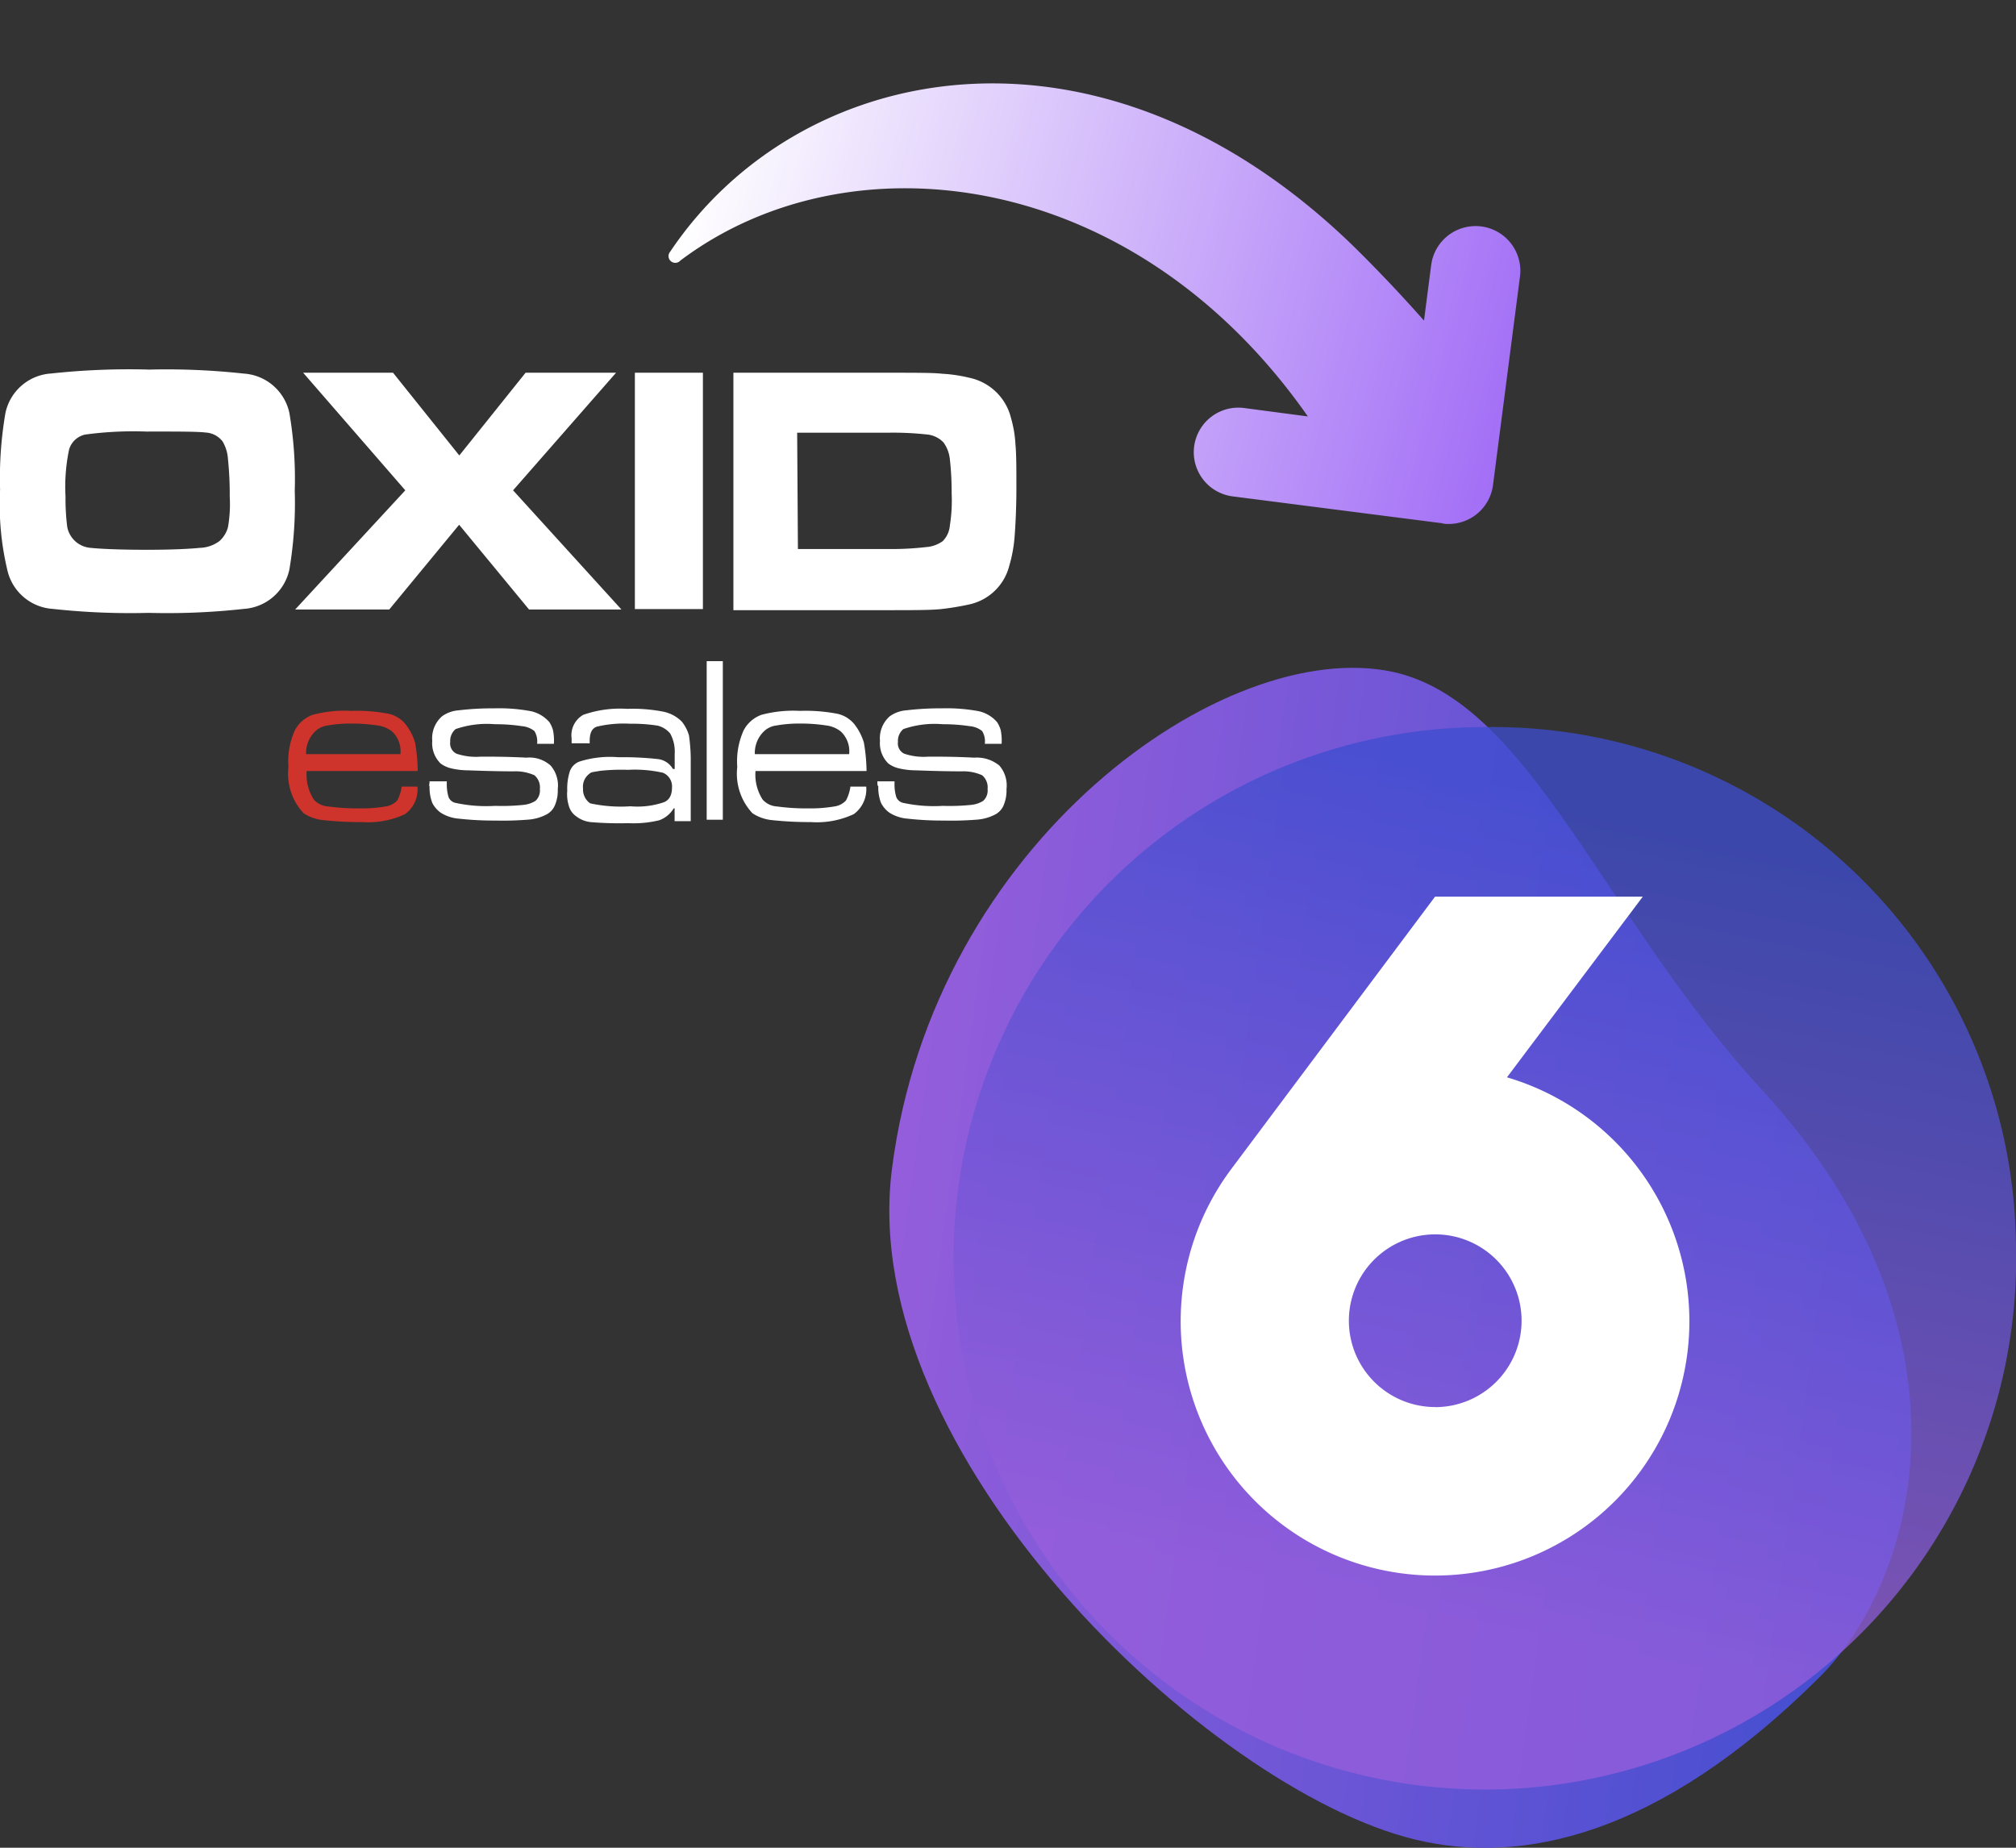 <svg xmlns="http://www.w3.org/2000/svg" xmlns:xlink="http://www.w3.org/1999/xlink" width="24" height="22" viewBox="0 0 24 22">
  <rect x="0" y="0" width="24" height="22" fill="#333333" stroke="none"/>
  <defs>
    <linearGradient id="linear-gradient" y1="0.426" x2="1" y2="0.577" gradientUnits="objectBoundingBox">
      <stop offset="0" stop-color="#975edc"/>
      <stop offset="1" stop-color="#3d4dcf"/>
    </linearGradient>
    <linearGradient id="linear-gradient-2" x1="0.685" y1="0.887" x2="0.848" y2="0.116" xlink:href="#linear-gradient"/>
    <linearGradient id="linear-gradient-3" y1="0.5" x2="1" y2="0.5" gradientUnits="objectBoundingBox">
      <stop offset="0" stop-color="#fff"/>
      <stop offset="1" stop-color="#a36ff6"/>
    </linearGradient>
  </defs>
  <g id="oxid-to-shopware6" transform="translate(-489 -5950.224)">
    <g id="shopware-6" transform="translate(499.588 5958.175)">
      <path id="Path_10767" data-name="Path 10767" d="M5.991.047C4-.377.527,2.068.031,5.969c-.431,3.389,3.758,7.379,6.223,7.98,1.258.307,2.9-.024,4.811-1.923,1.2-1.187,1.963-4.134-.67-6.995C8.483,2.954,7.629.4,5.991.047" transform="translate(-0.001 0.001)" fill="url(#linear-gradient)"/>
      <path id="Path_10768" data-name="Path 10768" d="M39.839,30.993a6.325,6.325,0,1,1-6.322-6.129,6.228,6.228,0,0,1,6.322,6.129" transform="translate(-26.428 -24.158)" opacity="0.767" fill="url(#linear-gradient-2)"/>
      <path id="Path_10769" data-name="Path 10769" d="M3.883,2.151,5.5,0H3.027L.613,3.227a3.028,3.028,0,1,0,3.27-1.076M3.027,6.077A1.028,1.028,0,1,1,4.057,5.05a1.029,1.029,0,0,1-1.03,1.028" transform="translate(3.469 2.725)" fill="#fff"/>
    </g>
    <path id="Path_10758" data-name="Path 10758" d="M9.722,3.843l-2.5.338A.53.53,0,1,1,7.078,3.13l.761-.1C5.052.691,1.684,1.2.144,3.172A.08.08,0,0,1,0,3.1C.888.5,4.148-1.123,7.83.927q.531.3,1.049.643L8.789.9A.533.533,0,0,1,9.845.756l.334,2.49a.532.532,0,0,1-.457.6h0Z" transform="matrix(0.966, 0.259, -0.259, 0.966, 497.782, 5950.225)" fill="url(#linear-gradient-3)"/>
    <g id="oxid" transform="translate(489 5954.625)">
      <g id="Group_6228" data-name="Group 6228">
        <path id="Path_10760" data-name="Path 10760" d="M108.26,220.34a8.438,8.438,0,0,1,1.141.047.594.594,0,0,1,.544.469,4.662,4.662,0,0,1,.064.926,4.772,4.772,0,0,1-.064.938.594.594,0,0,1-.544.469,8.249,8.249,0,0,1-1.13.047,8.435,8.435,0,0,1-1.141-.047.594.594,0,0,1-.544-.469,3.366,3.366,0,0,1-.085-.95,4.579,4.579,0,0,1,.064-.915.594.594,0,0,1,.544-.469,8.626,8.626,0,0,1,1.152-.047m0,.739a4.267,4.267,0,0,0-.746.035.256.256,0,0,0-.192.176,2.163,2.163,0,0,0-.043.563,2.656,2.656,0,0,0,.021.364.308.308,0,0,0,.277.246c.117.012.341.023.672.023.309,0,.523-.012.629-.023a.407.407,0,0,0,.235-.082.339.339,0,0,0,.1-.164,1.6,1.6,0,0,0,.021-.364,4.113,4.113,0,0,0-.021-.446.473.473,0,0,0-.064-.211.274.274,0,0,0-.2-.106c-.1-.012-.32-.012-.682-.012m1.845-.7h1.066l.789.985.789-.985h1.077l-1.226,1.4,1.29,1.419h-1.1l-.832-1.009-.832,1.009h-1.12l1.311-1.419-1.216-1.4Zm3.945,0h.81v2.814h-.81Zm1.173,2.814v-2.814h1.845c.331,0,.544,0,.64.012a1.735,1.735,0,0,1,.32.047.647.647,0,0,1,.5.481,1.388,1.388,0,0,1,.053.316c.011.117.011.281.011.516s-.011.446-.021.575a1.678,1.678,0,0,1-.064.352.628.628,0,0,1-.469.458,3.2,3.2,0,0,1-.352.058c-.128.012-.331.012-.618.012h-1.845Zm.768-.715h1.087a3.559,3.559,0,0,0,.437-.023.384.384,0,0,0,.2-.071.3.3,0,0,0,.085-.187,1.9,1.9,0,0,0,.021-.387,3.471,3.471,0,0,0-.021-.4.413.413,0,0,0-.075-.2.311.311,0,0,0-.181-.094,3.714,3.714,0,0,0-.48-.023H115.99Z" transform="translate(-106.5 -220.34)" fill="#fff"/>
        <path id="Path_10761" data-name="Path 10761" d="M204.743,325a.321.321,0,0,0-.1-.27.343.343,0,0,0-.17-.071,2.058,2.058,0,0,0-.32-.023,1.564,1.564,0,0,0-.277.023.262.262,0,0,0-.149.071.359.359,0,0,0-.107.27h1.12Zm.011.387h.192a.365.365,0,0,1-.149.328,1.04,1.04,0,0,1-.512.094,4.151,4.151,0,0,1-.459-.023.513.513,0,0,1-.235-.082.688.688,0,0,1-.181-.551.9.9,0,0,1,.075-.434.387.387,0,0,1,.213-.187,1.47,1.47,0,0,1,.458-.047,2,2,0,0,1,.448.035.36.36,0,0,1,.213.141.674.674,0,0,1,.1.2,2.066,2.066,0,0,1,.032.34h-1.322a.549.549,0,0,0,.085.34.246.246,0,0,0,.17.082,2.606,2.606,0,0,0,.384.023,1.66,1.66,0,0,0,.3-.023.23.23,0,0,0,.139-.071.494.494,0,0,0,.053-.164" transform="translate(-199.976 -320.422)" fill="#ce342c"/>
        <path id="Path_10762" data-name="Path 10762" d="M250.812,324.747h.2v.035a.5.5,0,0,0,.021.152.114.114,0,0,0,.085.07,1.733,1.733,0,0,0,.469.035,2.481,2.481,0,0,0,.341-.012.331.331,0,0,0,.139-.047.166.166,0,0,0,.053-.141.19.19,0,0,0-.064-.164.545.545,0,0,0-.245-.047c-.043,0-.224,0-.544-.012a.9.9,0,0,1-.2-.023.34.34,0,0,1-.128-.058.337.337,0,0,1-.1-.27.347.347,0,0,1,.117-.293.389.389,0,0,1,.2-.071,3.356,3.356,0,0,1,.416-.023,2.069,2.069,0,0,1,.448.035.407.407,0,0,1,.213.129.361.361,0,0,1,.043.094.635.635,0,0,1,.011.164h-.2a.237.237,0,0,0-.032-.152.276.276,0,0,0-.149-.058,2.062,2.062,0,0,0-.32-.023,1.137,1.137,0,0,0-.469.058.182.182,0,0,0-.064.152.135.135,0,0,0,.075.141.728.728,0,0,0,.288.035c.139,0,.32,0,.544.012a.378.378,0,0,1,.288.094.362.362,0,0,1,.085.281.446.446,0,0,1-.032.187.219.219,0,0,1-.107.117.557.557,0,0,1-.2.058,3.772,3.772,0,0,1-.405.012,3.714,3.714,0,0,1-.437-.023.47.47,0,0,1-.213-.071.326.326,0,0,1-.1-.117.51.51,0,0,1-.032-.2c-.011,0,0-.023,0-.058" transform="translate(-245.693 -319.845)" fill="#fff"/>
        <path id="Path_10763" data-name="Path 10763" d="M297.715,324.6a2.318,2.318,0,0,0-.331.012c-.064.012-.107.012-.128.035a.192.192,0,0,0-.075.176.2.2,0,0,0,.085.176,1.723,1.723,0,0,0,.48.035.973.973,0,0,0,.394-.047c.064-.023.1-.082.1-.176a.176.176,0,0,0-.107-.176,1.517,1.517,0,0,0-.416-.035m-.48-.316h-.192v-.058a.279.279,0,0,1,.139-.281,1.317,1.317,0,0,1,.523-.071,1.893,1.893,0,0,1,.437.035.433.433,0,0,1,.213.117.474.474,0,0,1,.085.164,2.071,2.071,0,0,1,.021.329v.692h-.192v-.152h-.011a.335.335,0,0,1-.17.141,1.3,1.3,0,0,1-.373.035,4.014,4.014,0,0,1-.437-.012.339.339,0,0,1-.181-.07.221.221,0,0,1-.085-.117.47.47,0,0,1-.021-.187.675.675,0,0,1,.032-.235.193.193,0,0,1,.128-.117,1.2,1.2,0,0,1,.448-.047,3.715,3.715,0,0,1,.48.023.238.238,0,0,1,.17.117h.021v-.176a.453.453,0,0,0-.053-.246.287.287,0,0,0-.149-.094,2,2,0,0,0-.331-.023,1.378,1.378,0,0,0-.394.035c-.064.023-.085.082-.085.176v.023h-.021Z" transform="translate(-290.24 -319.835)" fill="#fff"/>
      </g>
      <rect id="Rectangle_4862" data-name="Rectangle 4862" width="0.192" height="1.888" transform="translate(8.413 3.471)" fill="#fff"/>
      <g id="Group_6229" data-name="Group 6229" transform="translate(8.776 4.035)">
        <path id="Path_10764" data-name="Path 10764" d="M355.513,325a.321.321,0,0,0-.1-.27.343.343,0,0,0-.17-.071,2.01,2.01,0,0,0-.32-.023,1.564,1.564,0,0,0-.277.023.262.262,0,0,0-.149.071.359.359,0,0,0-.107.27h1.12Zm.011.387h.192a.365.365,0,0,1-.149.328,1.04,1.04,0,0,1-.512.094,4.149,4.149,0,0,1-.458-.023.512.512,0,0,1-.235-.082.688.688,0,0,1-.181-.551.9.9,0,0,1,.075-.434.387.387,0,0,1,.213-.187,1.47,1.47,0,0,1,.458-.047,2,2,0,0,1,.448.035.36.36,0,0,1,.213.141.673.673,0,0,1,.1.2,2.07,2.07,0,0,1,.032.34h-1.322a.549.549,0,0,0,.085.34.246.246,0,0,0,.17.082,2.606,2.606,0,0,0,.384.023,1.661,1.661,0,0,0,.3-.023.23.23,0,0,0,.138-.071.493.493,0,0,0,.053-.164" transform="translate(-354.18 -324.457)" fill="#fff"/>
        <path id="Path_10765" data-name="Path 10765" d="M401.41,324.747h.2v.035a.5.5,0,0,0,.021.152.114.114,0,0,0,.085.07,1.732,1.732,0,0,0,.469.035,2.481,2.481,0,0,0,.341-.012.331.331,0,0,0,.139-.047.166.166,0,0,0,.053-.141.19.19,0,0,0-.064-.164.545.545,0,0,0-.245-.047c-.043,0-.224,0-.544-.012a.9.9,0,0,1-.2-.023.341.341,0,0,1-.128-.058.337.337,0,0,1-.1-.27.347.347,0,0,1,.117-.293.389.389,0,0,1,.2-.071,3.355,3.355,0,0,1,.416-.023,2.069,2.069,0,0,1,.448.035.407.407,0,0,1,.213.129.362.362,0,0,1,.043.094.637.637,0,0,1,.011.164h-.2a.237.237,0,0,0-.032-.152.276.276,0,0,0-.149-.058,2.066,2.066,0,0,0-.32-.023,1.137,1.137,0,0,0-.469.058.182.182,0,0,0-.064.152.135.135,0,0,0,.075.141.728.728,0,0,0,.288.035c.139,0,.32,0,.544.012a.425.425,0,0,1,.3.094.362.362,0,0,1,.085.281.447.447,0,0,1-.032.187.219.219,0,0,1-.107.117.557.557,0,0,1-.2.058,3.772,3.772,0,0,1-.405.012,3.712,3.712,0,0,1-.437-.023.47.47,0,0,1-.213-.071.326.326,0,0,1-.1-.117.51.51,0,0,1-.032-.2c-.011,0-.011-.023-.011-.058" transform="translate(-399.737 -323.88)" fill="#fff"/>
      </g>
    </g>
  </g>
</svg>
